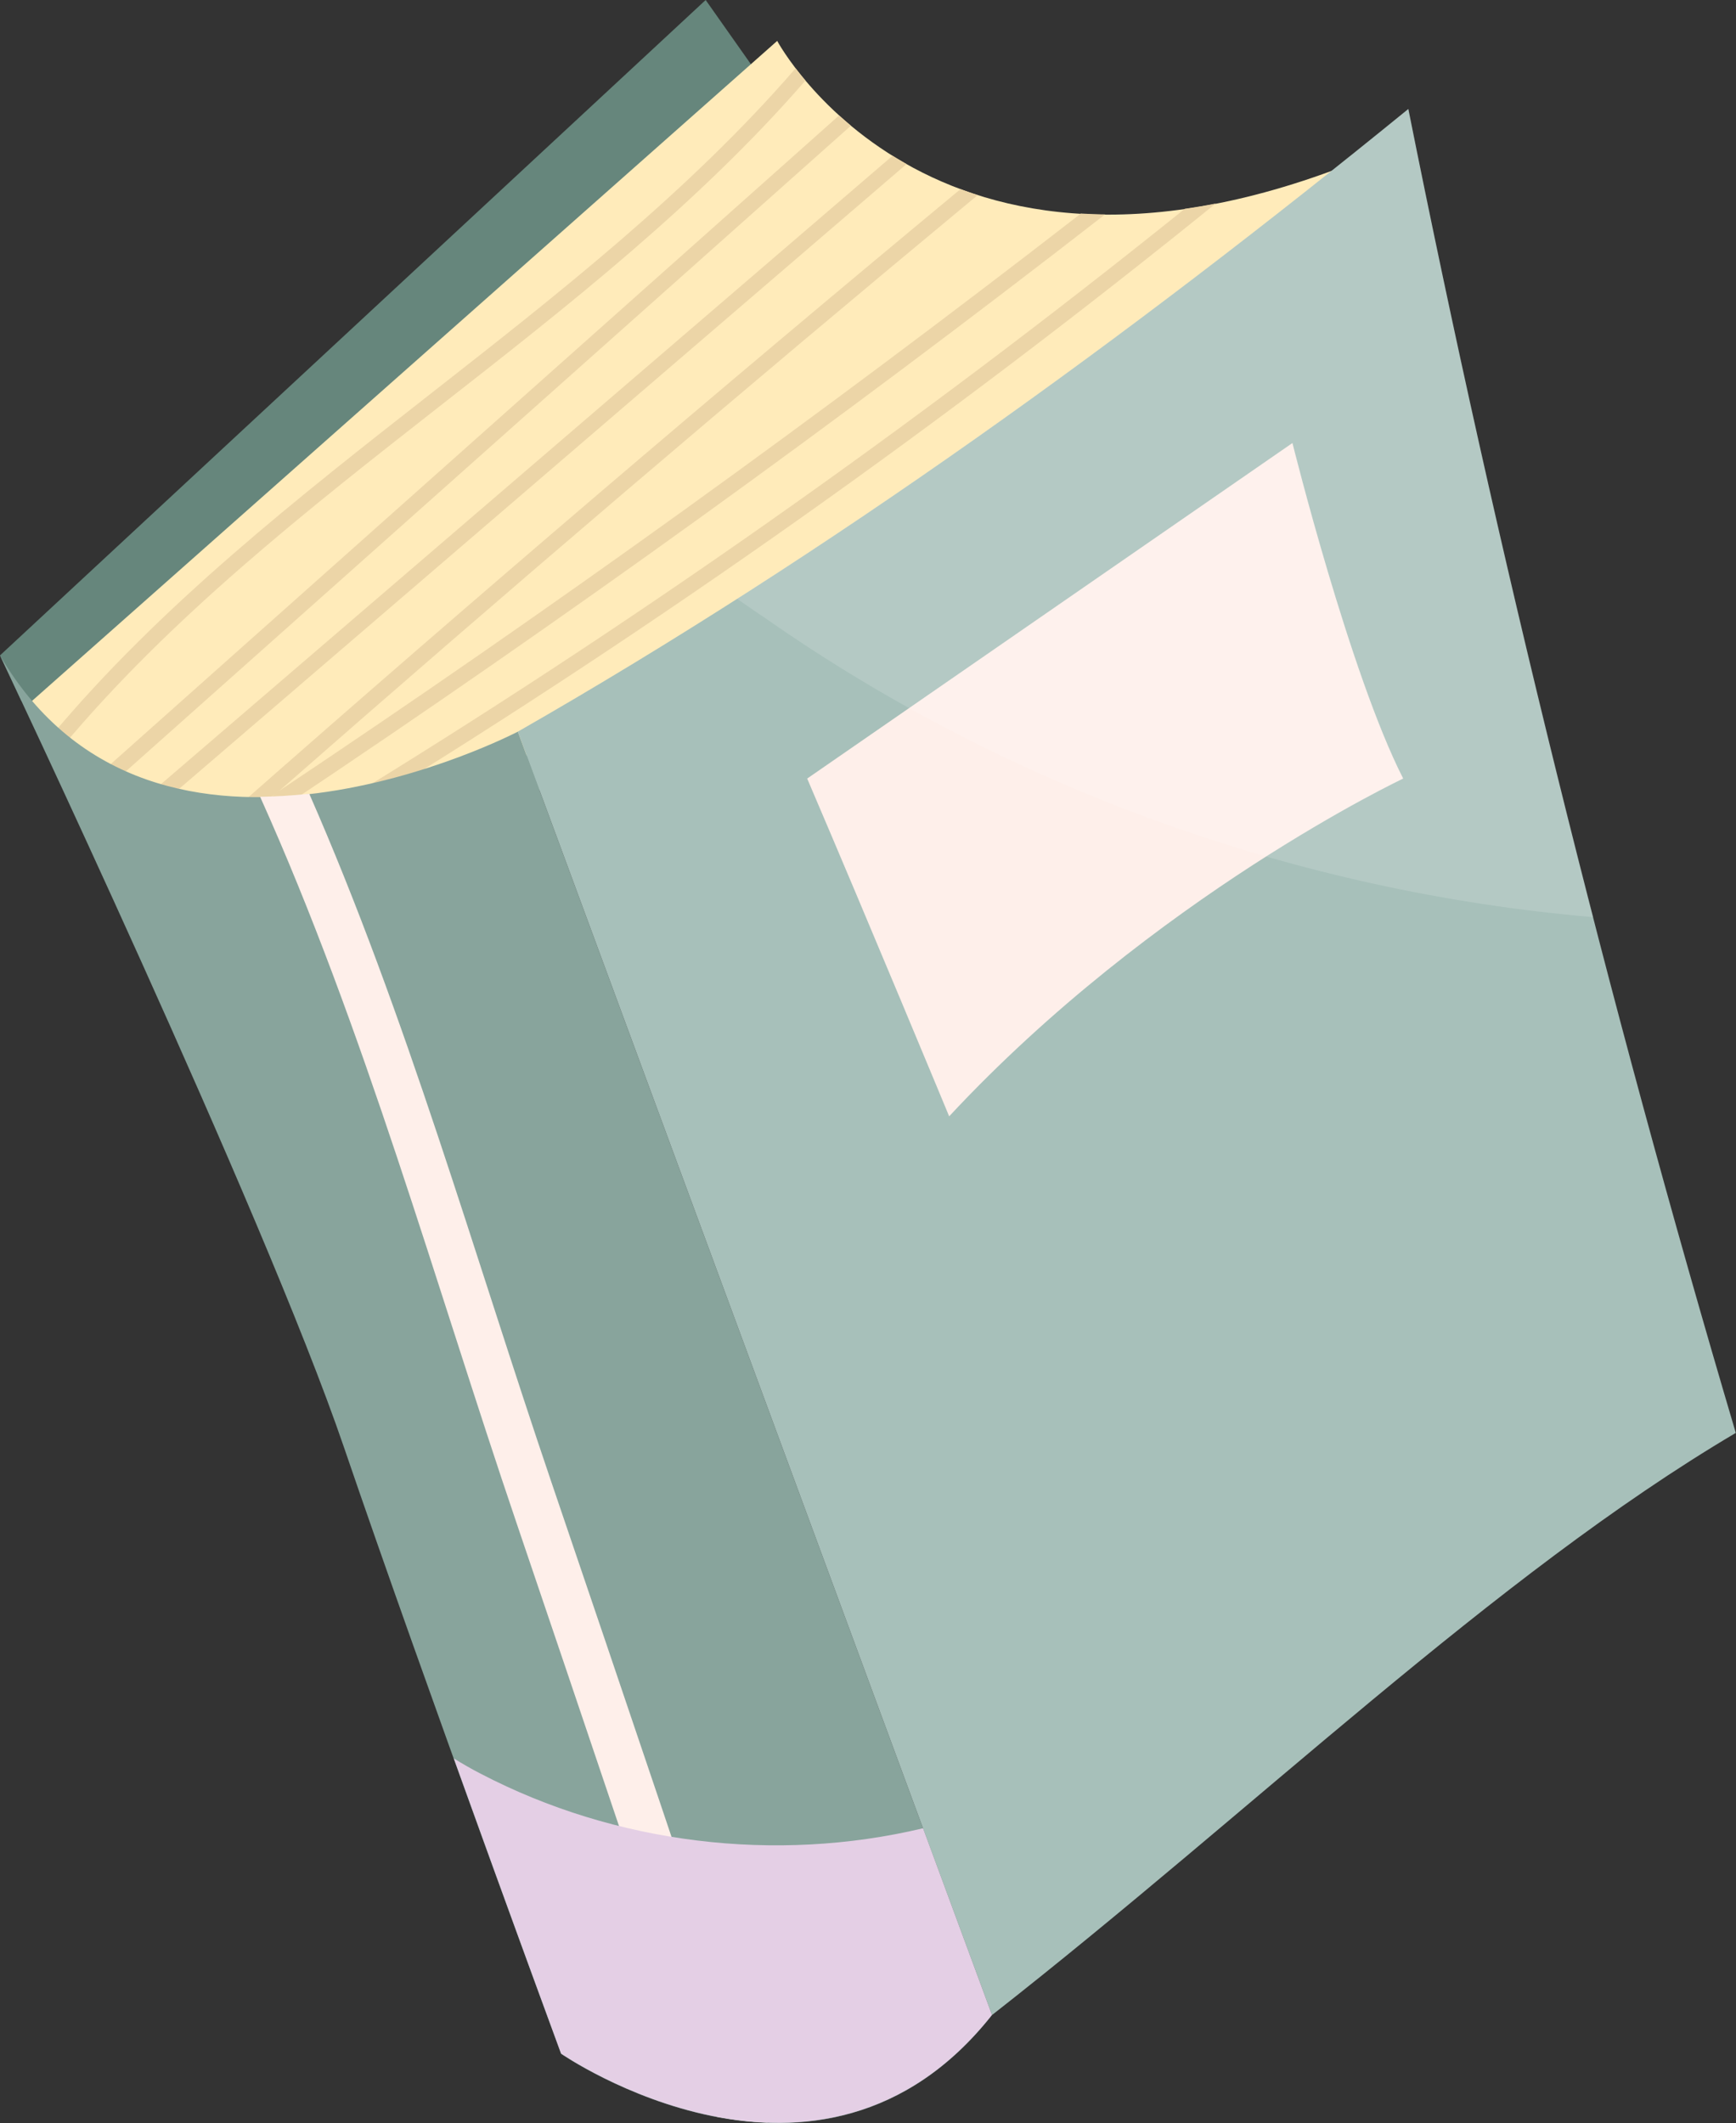 <?xml version="1.0" encoding="UTF-8"?>
<svg xmlns="http://www.w3.org/2000/svg" viewBox="0 0 81.06 99.12">
  <rect x="0" y="0" width="81.06" height="99.12" fill="#333333" stroke="none"/>
  <defs>
    <style>
      .cls-1 {
        fill: #66867c;
      }

      .cls-2 {
        fill: #ecd5a7;
      }

      .cls-3 {
        fill: #ffebba;
      }

      .cls-4 {
        fill: #feefea;
      }

      .cls-5 {
        fill: #a7c0ba;
      }

      .cls-6 {
        fill: #88a49c;
      }

      .cls-7 {
        fill: #e4cfe5;
        mix-blend-mode: multiply;
      }

      .cls-8 {
        isolation: isolate;
      }

      .cls-9 {
        fill: #fff;
        mix-blend-mode: overlay;
        opacity: .15;
      }
    </style>
  </defs>
  <g class="cls-8">
    <g id="Layer_2" data-name="Layer 2">
      <g id="Layer_1-2" data-name="Layer 1">
        <g>
          <polygon class="cls-1" points="0 30.6 32.95 0 35.36 3.42 49.78 20.49 22.24 38.84 5.39 36.71 .99 32.71 0 30.6"/>
          <g>
            <path class="cls-3" d="M1.32,32.88L36.29,1.91s7.54,14.11,28.28,5.11L31.32,32.89l-13.8,4.87-10.04-.18-4.82-2.74-1.34-1.96Z"/>
            <g>
              <path class="cls-2" d="M44.85,8.83c-11.36,9.42-22.69,19.09-33.74,28.82l.85,.02c.32-.21,.64-.43,.97-.65,10.74-9.42,21.71-18.78,32.72-27.91-.27-.09-.54-.18-.79-.28Z"/>
              <path class="cls-2" d="M41.68,7.27L6.83,37.2l.66,.38h0S42.33,7.66,42.33,7.66c-.22-.13-.44-.25-.66-.39Z"/>
              <path class="cls-2" d="M13.22,37.68c13.08-8.73,25.97-18.02,38.38-27.67-.38,0-.76-.02-1.13-.04-12.15,9.42-24.76,18.5-37.55,27.03-.25,.22-.5,.43-.75,.65l1.04,.02Z"/>
              <path class="cls-2" d="M2.66,34.83l.19,.11c5.1-6.12,11.52-11.15,17.74-16.02,5.92-4.63,12.02-9.41,17.02-15.16-.17-.2-.33-.39-.46-.57-4.97,5.74-11.07,10.52-17,15.16-6.22,4.87-12.65,9.9-17.78,16.04l.3,.43Z"/>
              <path class="cls-2" d="M56.78,9.5c-.5,.1-.98,.18-1.46,.25-12.62,10.15-25.98,19.55-39.8,27.97l1.33,.02c13.87-8.51,27.28-18,39.93-28.25Z"/>
              <path class="cls-2" d="M39.73,5.87c-.19-.16-.37-.32-.55-.48L4.77,36.03l.66,.38L39.73,5.87Z"/>
            </g>
          </g>
          <path class="cls-6" d="M24.18,34.16S7.24,43.01,0,30.6c0,0,12.27,25.87,16.06,36.97,3.79,11.1,10.14,28.32,10.14,28.32,0,0,12.09,8.36,20.12-1.81L24.18,34.16Z"/>
          <path class="cls-5" d="M65.77,5.08c-13.02,10.61-27.01,20.74-41.59,29.08l22.14,59.92c12.26-9.6,23.45-20.51,34.73-27.18-6.03-20.36-11.13-40.99-15.29-61.81Z"/>
          <path class="cls-4" d="M60.34,20.69l-22.65,15.66c2.91,6.8,6.63,15.77,6.63,15.77,9.57-10.28,21.2-15.77,21.2-15.77-2.49-4.88-5.17-15.66-5.17-15.66Z"/>
          <path class="cls-4" d="M12.15,37.21c4.89,10.87,8.15,22.66,11.98,33.93,3.13,9.22,6.24,18.46,9.34,27.69,.76,.14,1.55,.24,2.37,.27-3.34-9.97-6.7-19.93-10.09-29.89-3.63-10.68-6.76-21.79-11.31-32.15-.75,.08-1.52,.13-2.29,.14Z"/>
          <path class="cls-9" d="M34.42,27.96c.57,.4,1.06,.73,1.4,.96,11.34,7.91,24.8,12.72,38.57,13.9-3.22-12.5-6.1-25.08-8.63-37.73-9.94,8.1-20.45,15.91-31.35,22.87Z"/>
          <path class="cls-7" d="M46.32,94.08l-3.22-8.72c-6.89,1.64-14.37,.73-20.66-2.55-.43-.22-.84-.46-1.25-.71,2.68,7.45,5.01,13.78,5.01,13.78,0,0,12.09,8.36,20.12-1.81Z"/>
        </g>
      </g>
    </g>
  </g>
</svg>